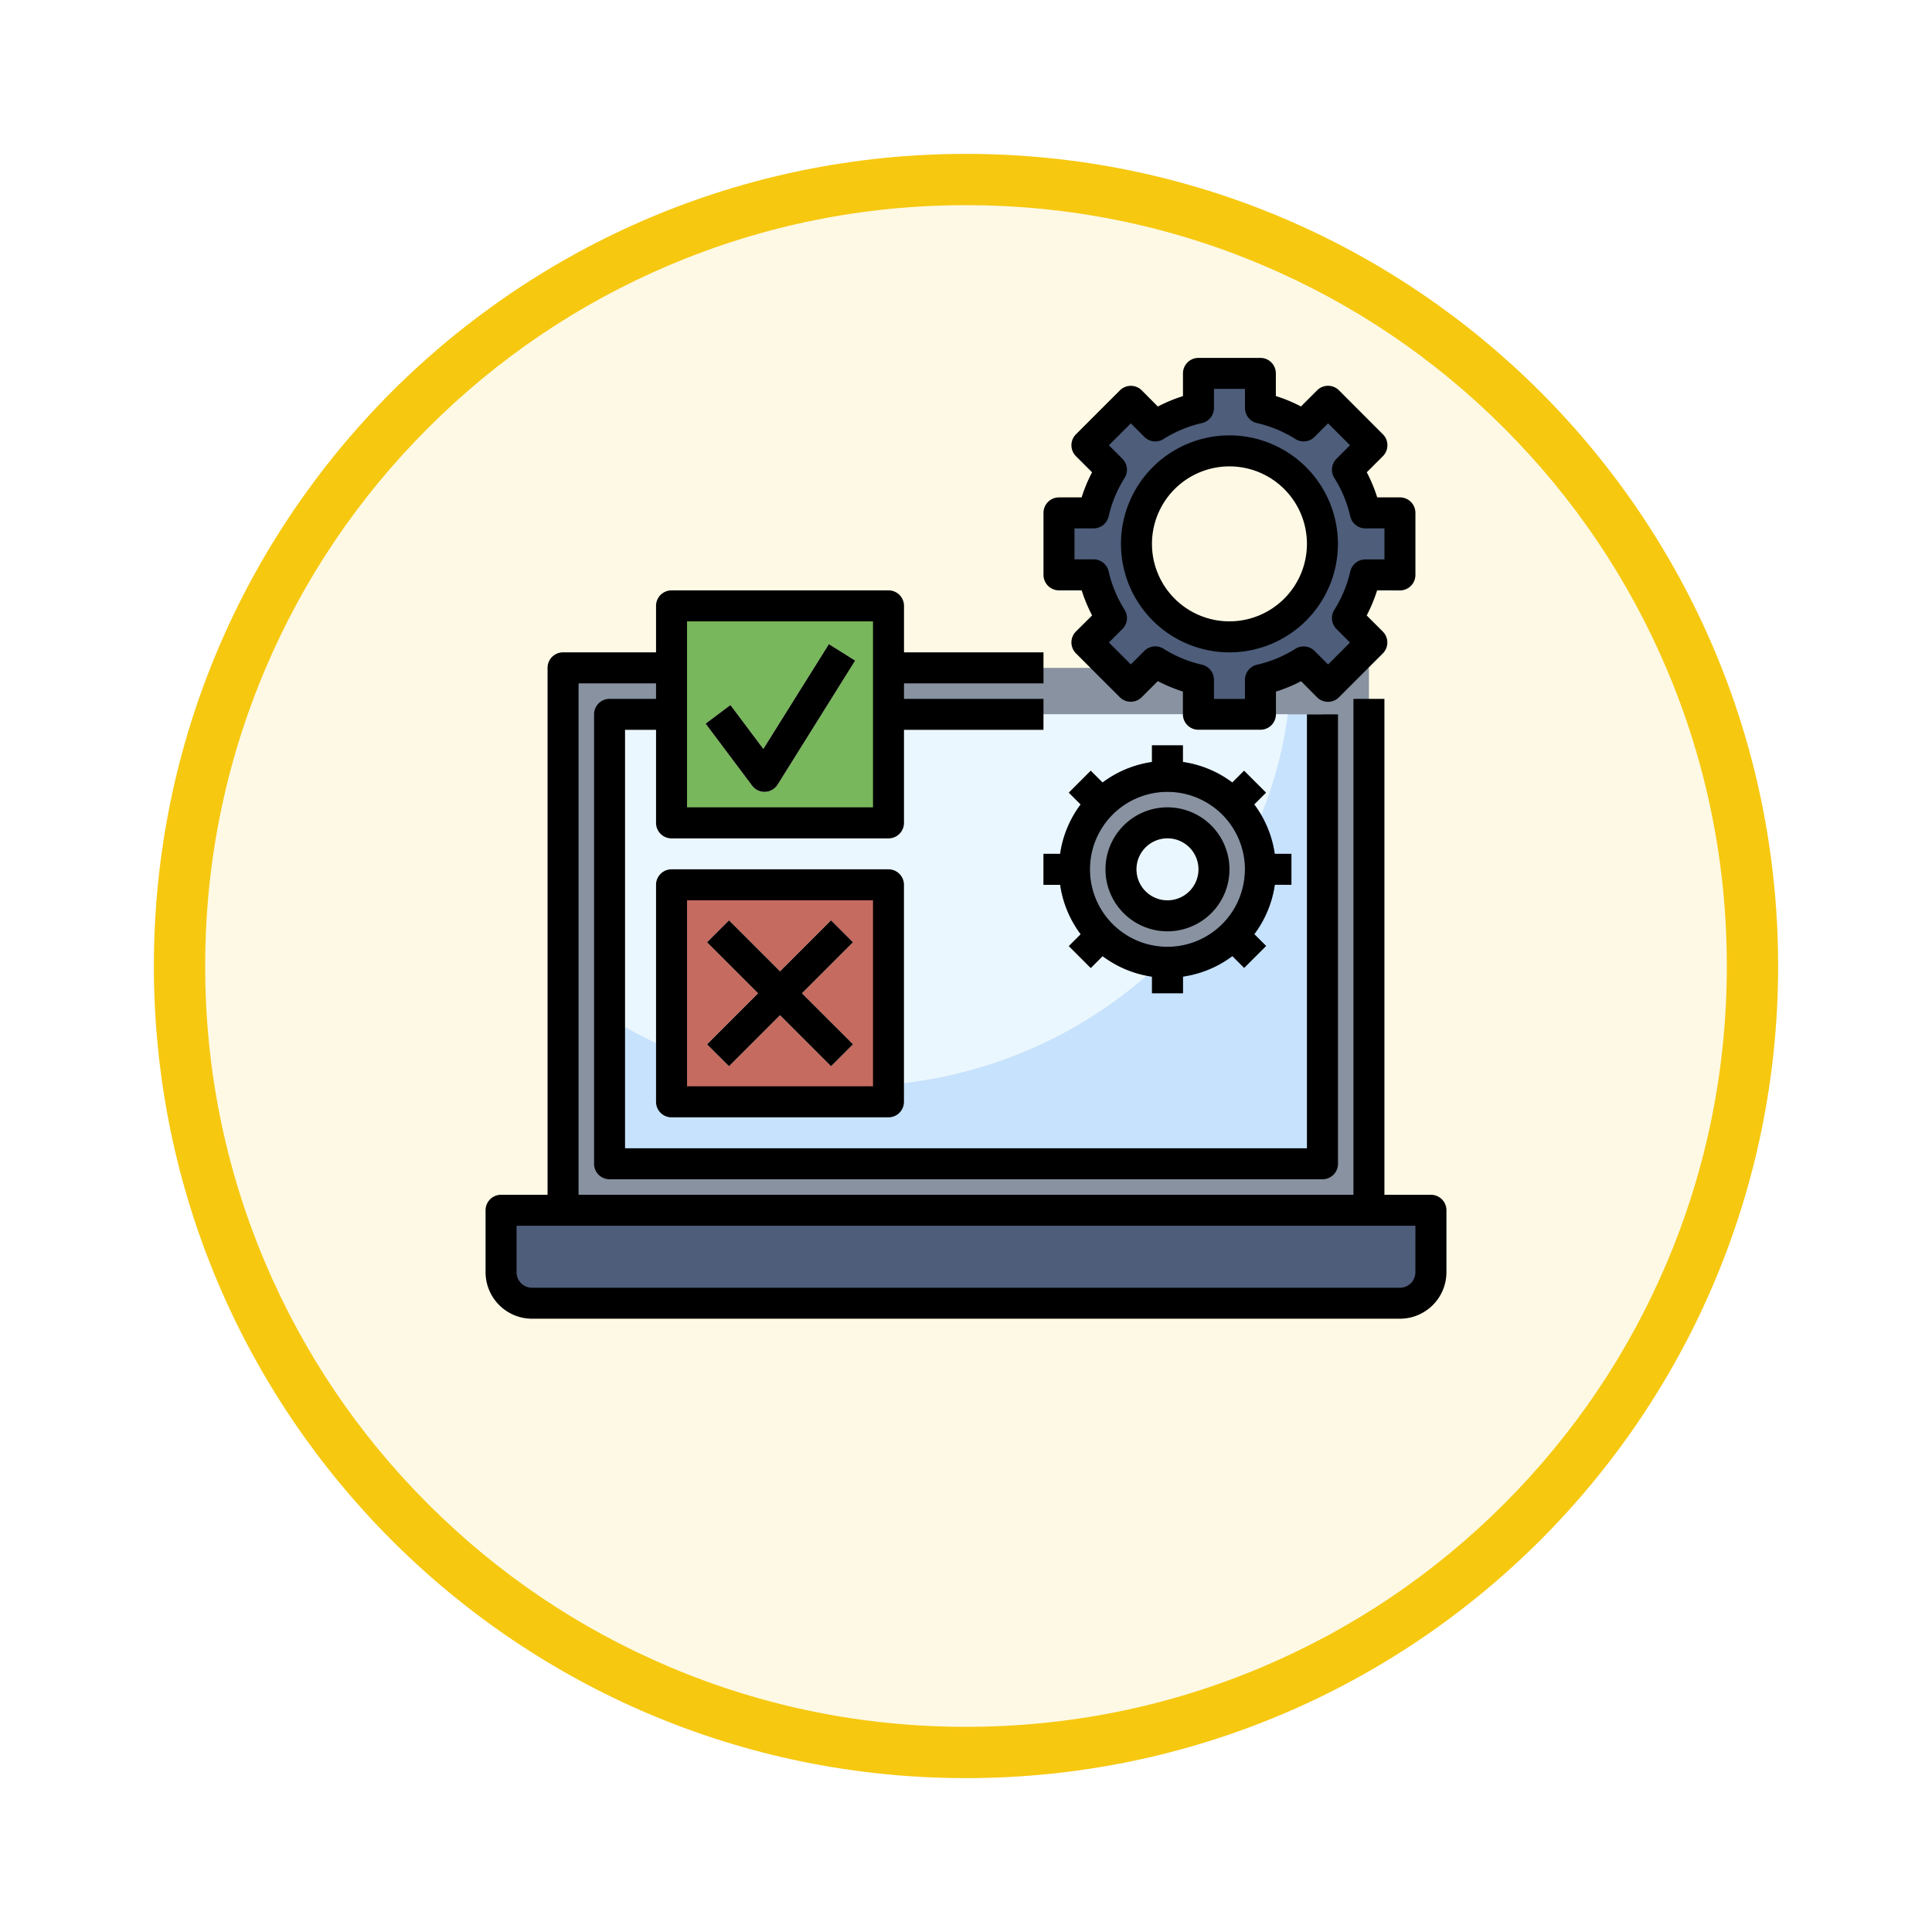 <svg xmlns="http://www.w3.org/2000/svg" xmlns:xlink="http://www.w3.org/1999/xlink" width="113" height="113" viewBox="0 0 113 113">
  <defs>
    <filter id="Trazado_982547" x="0" y="0" width="113" height="113" filterUnits="userSpaceOnUse">
      <feOffset dy="3" input="SourceAlpha"/>
      <feGaussianBlur stdDeviation="3" result="blur"/>
      <feFlood flood-opacity="0.161"/>
      <feComposite operator="in" in2="blur"/>
      <feComposite in="SourceGraphic"/>
    </filter>
  </defs>
  <g id="Grupo_1227160" data-name="Grupo 1227160" transform="translate(-10784.344 -3251.067)">
    <g id="Grupo_1227089" data-name="Grupo 1227089" transform="translate(10793.344 3257.067)">
      <g id="Grupo_1226375" data-name="Grupo 1226375" transform="translate(0)">
        <g id="Grupo_1211216" data-name="Grupo 1211216">
          <g id="Grupo_1210737" data-name="Grupo 1210737">
            <g id="Grupo_1210537" data-name="Grupo 1210537">
              <g id="Grupo_1164202" data-name="Grupo 1164202">
                <g id="Grupo_1158168" data-name="Grupo 1158168">
                  <g id="Grupo_1152576" data-name="Grupo 1152576">
                    <g id="Grupo_1148633" data-name="Grupo 1148633">
                      <g id="Grupo_1148525" data-name="Grupo 1148525">
                        <g transform="matrix(1, 0, 0, 1, -9, -6)" filter="url(#Trazado_982547)">
                          <g id="Trazado_982547-2" data-name="Trazado 982547" transform="translate(9 6)" fill="#fef9e5">
                            <path d="M 47.5 93.5 C 41.289 93.5 35.265 92.284 29.595 89.886 C 24.118 87.569 19.198 84.252 14.973 80.027 C 10.748 75.802 7.431 70.882 5.114 65.405 C 2.716 59.735 1.5 53.711 1.5 47.5 C 1.5 41.289 2.716 35.265 5.114 29.595 C 7.431 24.118 10.748 19.198 14.973 14.973 C 19.198 10.748 24.118 7.431 29.595 5.114 C 35.265 2.716 41.289 1.5 47.5 1.5 C 53.711 1.5 59.735 2.716 65.405 5.114 C 70.882 7.431 75.802 10.748 80.027 14.973 C 84.252 19.198 87.569 24.118 89.886 29.595 C 92.284 35.265 93.5 41.289 93.5 47.5 C 93.5 53.711 92.284 59.735 89.886 65.405 C 87.569 70.882 84.252 75.802 80.027 80.027 C 75.802 84.252 70.882 87.569 65.405 89.886 C 59.735 92.284 53.711 93.5 47.5 93.5 Z" stroke="none"/>
                            <path d="M 47.5 3 C 41.491 3 35.664 4.176 30.18 6.496 C 24.881 8.737 20.122 11.946 16.034 16.034 C 11.946 20.122 8.737 24.881 6.496 30.179 C 4.176 35.664 3 41.491 3 47.5 C 3 53.509 4.176 59.336 6.496 64.82 C 8.737 70.119 11.946 74.878 16.034 78.966 C 20.122 83.054 24.881 86.263 30.18 88.504 C 35.664 90.824 41.491 92 47.5 92 C 53.509 92 59.336 90.824 64.82 88.504 C 70.119 86.263 74.878 83.054 78.966 78.966 C 83.054 74.878 86.263 70.119 88.504 64.82 C 90.824 59.336 92 53.509 92 47.5 C 92 41.491 90.824 35.664 88.504 30.179 C 86.263 24.881 83.054 20.122 78.966 16.034 C 74.878 11.946 70.119 8.737 64.82 6.496 C 59.336 4.176 53.509 3 47.5 3 M 47.5 -7.62939453125e-06 C 73.734 -7.62939453125e-06 95 21.266 95 47.5 C 95 73.734 73.734 95 47.5 95 C 21.266 95 -7.62939453125e-06 73.734 -7.62939453125e-06 47.5 C -7.62939453125e-06 21.266 21.266 -7.62939453125e-06 47.5 -7.62939453125e-06 Z" stroke="none" fill="#f6c810"/>
                          </g>
                        </g>
                      </g>
                    </g>
                  </g>
                </g>
              </g>
            </g>
          </g>
        </g>
      </g>
    </g>
    <g id="pruebas_5_" data-name="pruebas (5)" transform="translate(10811.744 3271)">
      <path id="Trazado_1059239" data-name="Trazado 1059239" d="M6,21H53.135V52.725H6Z" transform="translate(-0.468 -1.871)" fill="#8892a0"/>
      <path id="Trazado_1059240" data-name="Trazado 1059240" d="M9,24H50.7V50.287H9Z" transform="translate(-0.748 -2.152)" fill="#c7e2fc"/>
      <path id="Trazado_1059241" data-name="Trazado 1059241" d="M9,24V41.741a26.38,26.38,0,0,0,14.05,4.014c13.152,0,24-9.487,25.618-21.755Z" transform="translate(-0.748 -2.152)" fill="#ebf7fe"/>
      <path id="Trazado_1059242" data-name="Trazado 1059242" d="M56.386,56H2v3.626a1.812,1.812,0,0,0,1.813,1.813H54.573a1.812,1.812,0,0,0,1.813-1.813Z" transform="translate(-0.094 -5.146)" fill="#4d5d7a"/>
      <path id="Trazado_1059243" data-name="Trazado 1059243" d="M13,35H25.69V47.69H13Z" transform="translate(-1.123 -3.181)" fill="#c66b60"/>
      <path id="Trazado_1059244" data-name="Trazado 1059244" d="M13,17H25.69V29.69H13Z" transform="translate(-1.123 -1.497)" fill="#78b75b"/>
      <g id="Grupo_1227148" data-name="Grupo 1227148" transform="translate(13.871 17.741)">
        <path id="Trazado_1059245" data-name="Trazado 1059245" d="M18.644,28.108h.038a.906.906,0,0,0,.731-.425l4.532-7.252-1.536-.962L18.576,25.6,16.65,23.032,15.2,24.12l2.719,3.626a.906.906,0,0,0,.725.363Z" transform="translate(-15.2 -19.469)" fill="#fff"/>
        <path id="Trazado_1059246" data-name="Trazado 1059246" d="M22.545,37.293,19.56,40.278l-2.985-2.985-1.282,1.282,2.985,2.985-2.985,2.985,1.282,1.282,2.985-2.985,2.985,2.985,1.282-1.282L20.841,41.56l2.985-2.985Z" transform="translate(-15.209 -21.137)" fill="#fff"/>
      </g>
      <g id="Grupo_1227149" data-name="Grupo 1227149" transform="translate(35.445 25.474)">
        <path id="Trazado_1059247" data-name="Trazado 1059247" d="M49.877,33.439a5.439,5.439,0,1,0-5.439,5.439A5.438,5.438,0,0,0,49.877,33.439Zm-8.158,0a2.719,2.719,0,1,1,2.719,2.719A2.719,2.719,0,0,1,41.719,33.439Z" transform="translate(-39 -28)" fill="#8892a0"/>
      </g>
      <path id="Trazado_1059248" data-name="Trazado 1059248" d="M46.158,21.942h3.626V19.919a8.106,8.106,0,0,0,2.524-1.048L53.739,20.3,56.3,17.739l-1.431-1.431a8.106,8.106,0,0,0,1.048-2.524h2.022V10.158H55.919a8.106,8.106,0,0,0-1.048-2.524L56.3,6.2,53.739,3.639,52.308,5.07a8.106,8.106,0,0,0-2.524-1.048V2H46.158V4.022A8.106,8.106,0,0,0,43.634,5.07L42.2,3.639,39.639,6.2,41.07,7.634a8.106,8.106,0,0,0-1.048,2.524H38v3.626h2.022a8.106,8.106,0,0,0,1.048,2.524l-1.431,1.431L42.2,20.3l1.431-1.431a8.106,8.106,0,0,0,2.524,1.048Zm-3.626-9.971a5.439,5.439,0,1,1,5.439,5.439A5.438,5.438,0,0,1,42.532,11.971Z" transform="translate(-3.462 -0.094)" fill="#4d5d7a"/>
      <g id="Grupo_1227150" data-name="Grupo 1227150" transform="translate(33.632 30.006)">
        <path id="Trazado_1059249" data-name="Trazado 1059249" d="M37,33h1.813v1.813H37Z" transform="translate(-37 -33)" fill="#8892a0"/>
      </g>
      <g id="Grupo_1227151" data-name="Grupo 1227151" transform="translate(46.322 30.006)">
        <path id="Trazado_1059250" data-name="Trazado 1059250" d="M51,33h1.813v1.813H51Z" transform="translate(-51 -33)" fill="#8892a0"/>
      </g>
      <g id="Grupo_1227152" data-name="Grupo 1227152" transform="translate(39.977 36.351)">
        <path id="Trazado_1059251" data-name="Trazado 1059251" d="M44,40h1.813v1.813H44Z" transform="translate(-44 -40)" fill="#8892a0"/>
      </g>
      <g id="Grupo_1227153" data-name="Grupo 1227153" transform="translate(39.977 23.661)">
        <path id="Trazado_1059252" data-name="Trazado 1059252" d="M44,26h1.813v1.813H44Z" transform="translate(-44 -26)" fill="#8892a0"/>
      </g>
      <g id="Grupo_1227154" data-name="Grupo 1227154" transform="translate(43.859 33.899)">
        <path id="Trazado_1059253" data-name="Trazado 1059253" d="M0,0H1.813V2.124H0Z" transform="translate(0 1.282) rotate(-45)" fill="#8892a0"/>
      </g>
      <g id="Grupo_1227155" data-name="Grupo 1227155" transform="translate(35.109 25.145)">
        <path id="Trazado_1059254" data-name="Trazado 1059254" d="M0,0H1.813V2.124H0Z" transform="translate(0 1.282) rotate(-45)" fill="#8892a0"/>
      </g>
      <g id="Grupo_1227156" data-name="Grupo 1227156" transform="translate(43.862 25.153)">
        <path id="Trazado_1059255" data-name="Trazado 1059255" d="M0,0H2.124V1.813H0Z" transform="translate(0 1.502) rotate(-45)" fill="#8892a0"/>
      </g>
      <g id="Grupo_1227157" data-name="Grupo 1227157" transform="translate(35.108 33.906)">
        <path id="Trazado_1059256" data-name="Trazado 1059256" d="M0,0H2.124V1.813H0Z" transform="translate(0 1.502) rotate(-45)" fill="#8892a0"/>
      </g>
      <g id="Grupo_1227159" data-name="Grupo 1227159" transform="translate(34.538 24.567)">
        <g id="Grupo_1227158" data-name="Grupo 1227158">
          <path id="Trazado_1059257" data-name="Trazado 1059257" d="M38,33.345a6.345,6.345,0,1,1,6.345,6.345A6.353,6.353,0,0,1,38,33.345Zm10.877,0a4.532,4.532,0,1,0-4.532,4.532A4.537,4.537,0,0,0,48.877,33.345Z" transform="translate(-38 -27)" fill="#4d5d7a"/>
        </g>
      </g>
      <path id="Trazado_1059258" data-name="Trazado 1059258" d="M56.293,51.351H53.573V22.345H51.761V51.351H6.439V21.439h4.532v.906H8.252a.906.906,0,0,0-.906.906V49.538a.906.906,0,0,0,.906.906h41.7a.906.906,0,0,0,.906-.906V23.252H49.041v25.38H9.158V24.158h1.813V29.6a.906.906,0,0,0,.906.906h12.69a.906.906,0,0,0,.906-.906V24.158h8.158V22.345H25.474v-.906h8.158V19.626H25.474V16.906A.906.906,0,0,0,24.567,16H11.877a.906.906,0,0,0-.906.906v2.719H5.532a.906.906,0,0,0-.906.906V51.351H1.906A.906.906,0,0,0,1,52.258v3.626A2.723,2.723,0,0,0,3.719,58.6H54.48A2.723,2.723,0,0,0,57.2,55.883V52.258A.906.906,0,0,0,56.293,51.351ZM12.784,17.813H23.661V28.69H12.784Zm42.6,38.07a.907.907,0,0,1-.906.906H3.719a.907.907,0,0,1-.906-.906V53.164H55.386Z" transform="translate(0 -1.403)"/>
      <path id="Trazado_1059259" data-name="Trazado 1059259" d="M57.848,14.6a.906.906,0,0,0,.906-.906V10.064a.906.906,0,0,0-.906-.906H56.519a8.871,8.871,0,0,0-.61-1.468l.941-.941a.905.905,0,0,0,0-1.282L54.287,2.9A.905.905,0,0,0,53,2.9l-.941.941a8.87,8.87,0,0,0-1.468-.61V1.906A.906.906,0,0,0,49.69,1H46.064a.906.906,0,0,0-.906.906V3.235a8.87,8.87,0,0,0-1.468.61L42.75,2.9a.905.905,0,0,0-1.282,0L38.9,5.468a.905.905,0,0,0,0,1.282l.941.941a8.87,8.87,0,0,0-.61,1.468H37.906a.906.906,0,0,0-.906.906V13.69a.906.906,0,0,0,.906.906h1.329a8.87,8.87,0,0,0,.61,1.468L38.9,17a.905.905,0,0,0,0,1.282l2.563,2.563a.905.905,0,0,0,1.282,0l.941-.941a9.015,9.015,0,0,0,1.468.61v1.329a.906.906,0,0,0,.906.906H49.69a.906.906,0,0,0,.906-.906V20.519a8.87,8.87,0,0,0,1.468-.61L53,20.85a.905.905,0,0,0,1.282,0l2.563-2.563a.905.905,0,0,0,0-1.282l-.941-.941a9.015,9.015,0,0,0,.61-1.468Zm-2.021-1.813a.907.907,0,0,0-.884.705,7.219,7.219,0,0,1-.931,2.243.906.906,0,0,0,.126,1.124l.79.79-1.282,1.282-.79-.79a.905.905,0,0,0-1.124-.126,7.219,7.219,0,0,1-2.243.931.907.907,0,0,0-.706.885v1.115H46.971V19.827a.907.907,0,0,0-.705-.884,7.219,7.219,0,0,1-2.243-.931.905.905,0,0,0-1.124.126l-.79.79-1.282-1.282.79-.79a.906.906,0,0,0,.126-1.124,7.219,7.219,0,0,1-.931-2.243.907.907,0,0,0-.885-.706H38.813V10.971h1.115a.907.907,0,0,0,.884-.705,7.219,7.219,0,0,1,.931-2.243A.906.906,0,0,0,41.616,6.9l-.79-.79,1.282-1.282.79.79a.9.9,0,0,0,1.124.126,7.219,7.219,0,0,1,2.243-.931.907.907,0,0,0,.706-.885V2.813h1.813V3.928a.907.907,0,0,0,.705.884,7.219,7.219,0,0,1,2.243.931.9.9,0,0,0,1.124-.126l.79-.79,1.282,1.282-.79.79a.906.906,0,0,0-.126,1.124,7.219,7.219,0,0,1,.931,2.243.907.907,0,0,0,.885.706h1.115v1.813Z" transform="translate(-3.368)"/>
      <path id="Trazado_1059260" data-name="Trazado 1059260" d="M48.345,6a6.345,6.345,0,1,0,6.345,6.345A6.353,6.353,0,0,0,48.345,6Zm0,10.877a4.532,4.532,0,1,1,4.532-4.532A4.537,4.537,0,0,1,48.345,16.877Z" transform="translate(-3.836 -0.468)"/>
      <path id="Trazado_1059261" data-name="Trazado 1059261" d="M51.5,34.158V32.345h-.979a6.3,6.3,0,0,0-1.2-2.886l.694-.694-1.282-1.282-.694.694a6.3,6.3,0,0,0-2.886-1.2V26H43.345v.979a6.3,6.3,0,0,0-2.886,1.2l-.694-.694-1.282,1.282.694.694a6.3,6.3,0,0,0-1.2,2.886H37v1.813h.979a6.3,6.3,0,0,0,1.2,2.886l-.694.694,1.282,1.282.694-.694a6.306,6.306,0,0,0,2.886,1.2V40.5h1.813v-.979a6.3,6.3,0,0,0,2.886-1.2l.694.694,1.282-1.282-.694-.694a6.306,6.306,0,0,0,1.2-2.886Zm-2.719-.906a4.532,4.532,0,1,1-4.532-4.532A4.537,4.537,0,0,1,48.784,33.252Z" transform="translate(-3.368 -2.339)"/>
      <path id="Trazado_1059262" data-name="Trazado 1059262" d="M44.626,30a3.626,3.626,0,1,0,3.626,3.626A3.629,3.629,0,0,0,44.626,30Zm0,5.439a1.813,1.813,0,1,1,1.813-1.813A1.815,1.815,0,0,1,44.626,35.439Z" transform="translate(-3.742 -2.713)"/>
      <path id="Trazado_1059263" data-name="Trazado 1059263" d="M25.6,34H12.906a.906.906,0,0,0-.906.906V47.6a.906.906,0,0,0,.906.906H25.6A.906.906,0,0,0,26.5,47.6V34.906A.906.906,0,0,0,25.6,34ZM24.69,46.69H13.813V35.813H24.69Z" transform="translate(-1.029 -3.088)"/>
      <path id="Trazado_1059264" data-name="Trazado 1059264" d="M18.576,25.6,16.65,23.032,15.2,24.12l2.719,3.626a.906.906,0,0,0,.725.363h.038a.906.906,0,0,0,.731-.425l4.532-7.252-1.536-.962Z" transform="translate(-1.329 -1.728)"/>
      <path id="Trazado_1059265" data-name="Trazado 1059265" d="M16.575,45.826l2.985-2.985,2.985,2.985,1.282-1.282L20.841,41.56l2.985-2.985-1.282-1.282L19.56,40.278l-2.985-2.985-1.282,1.282,2.985,2.985-2.985,2.985Z" transform="translate(-1.337 -3.396)"/>
    </g>
  </g>
</svg>
